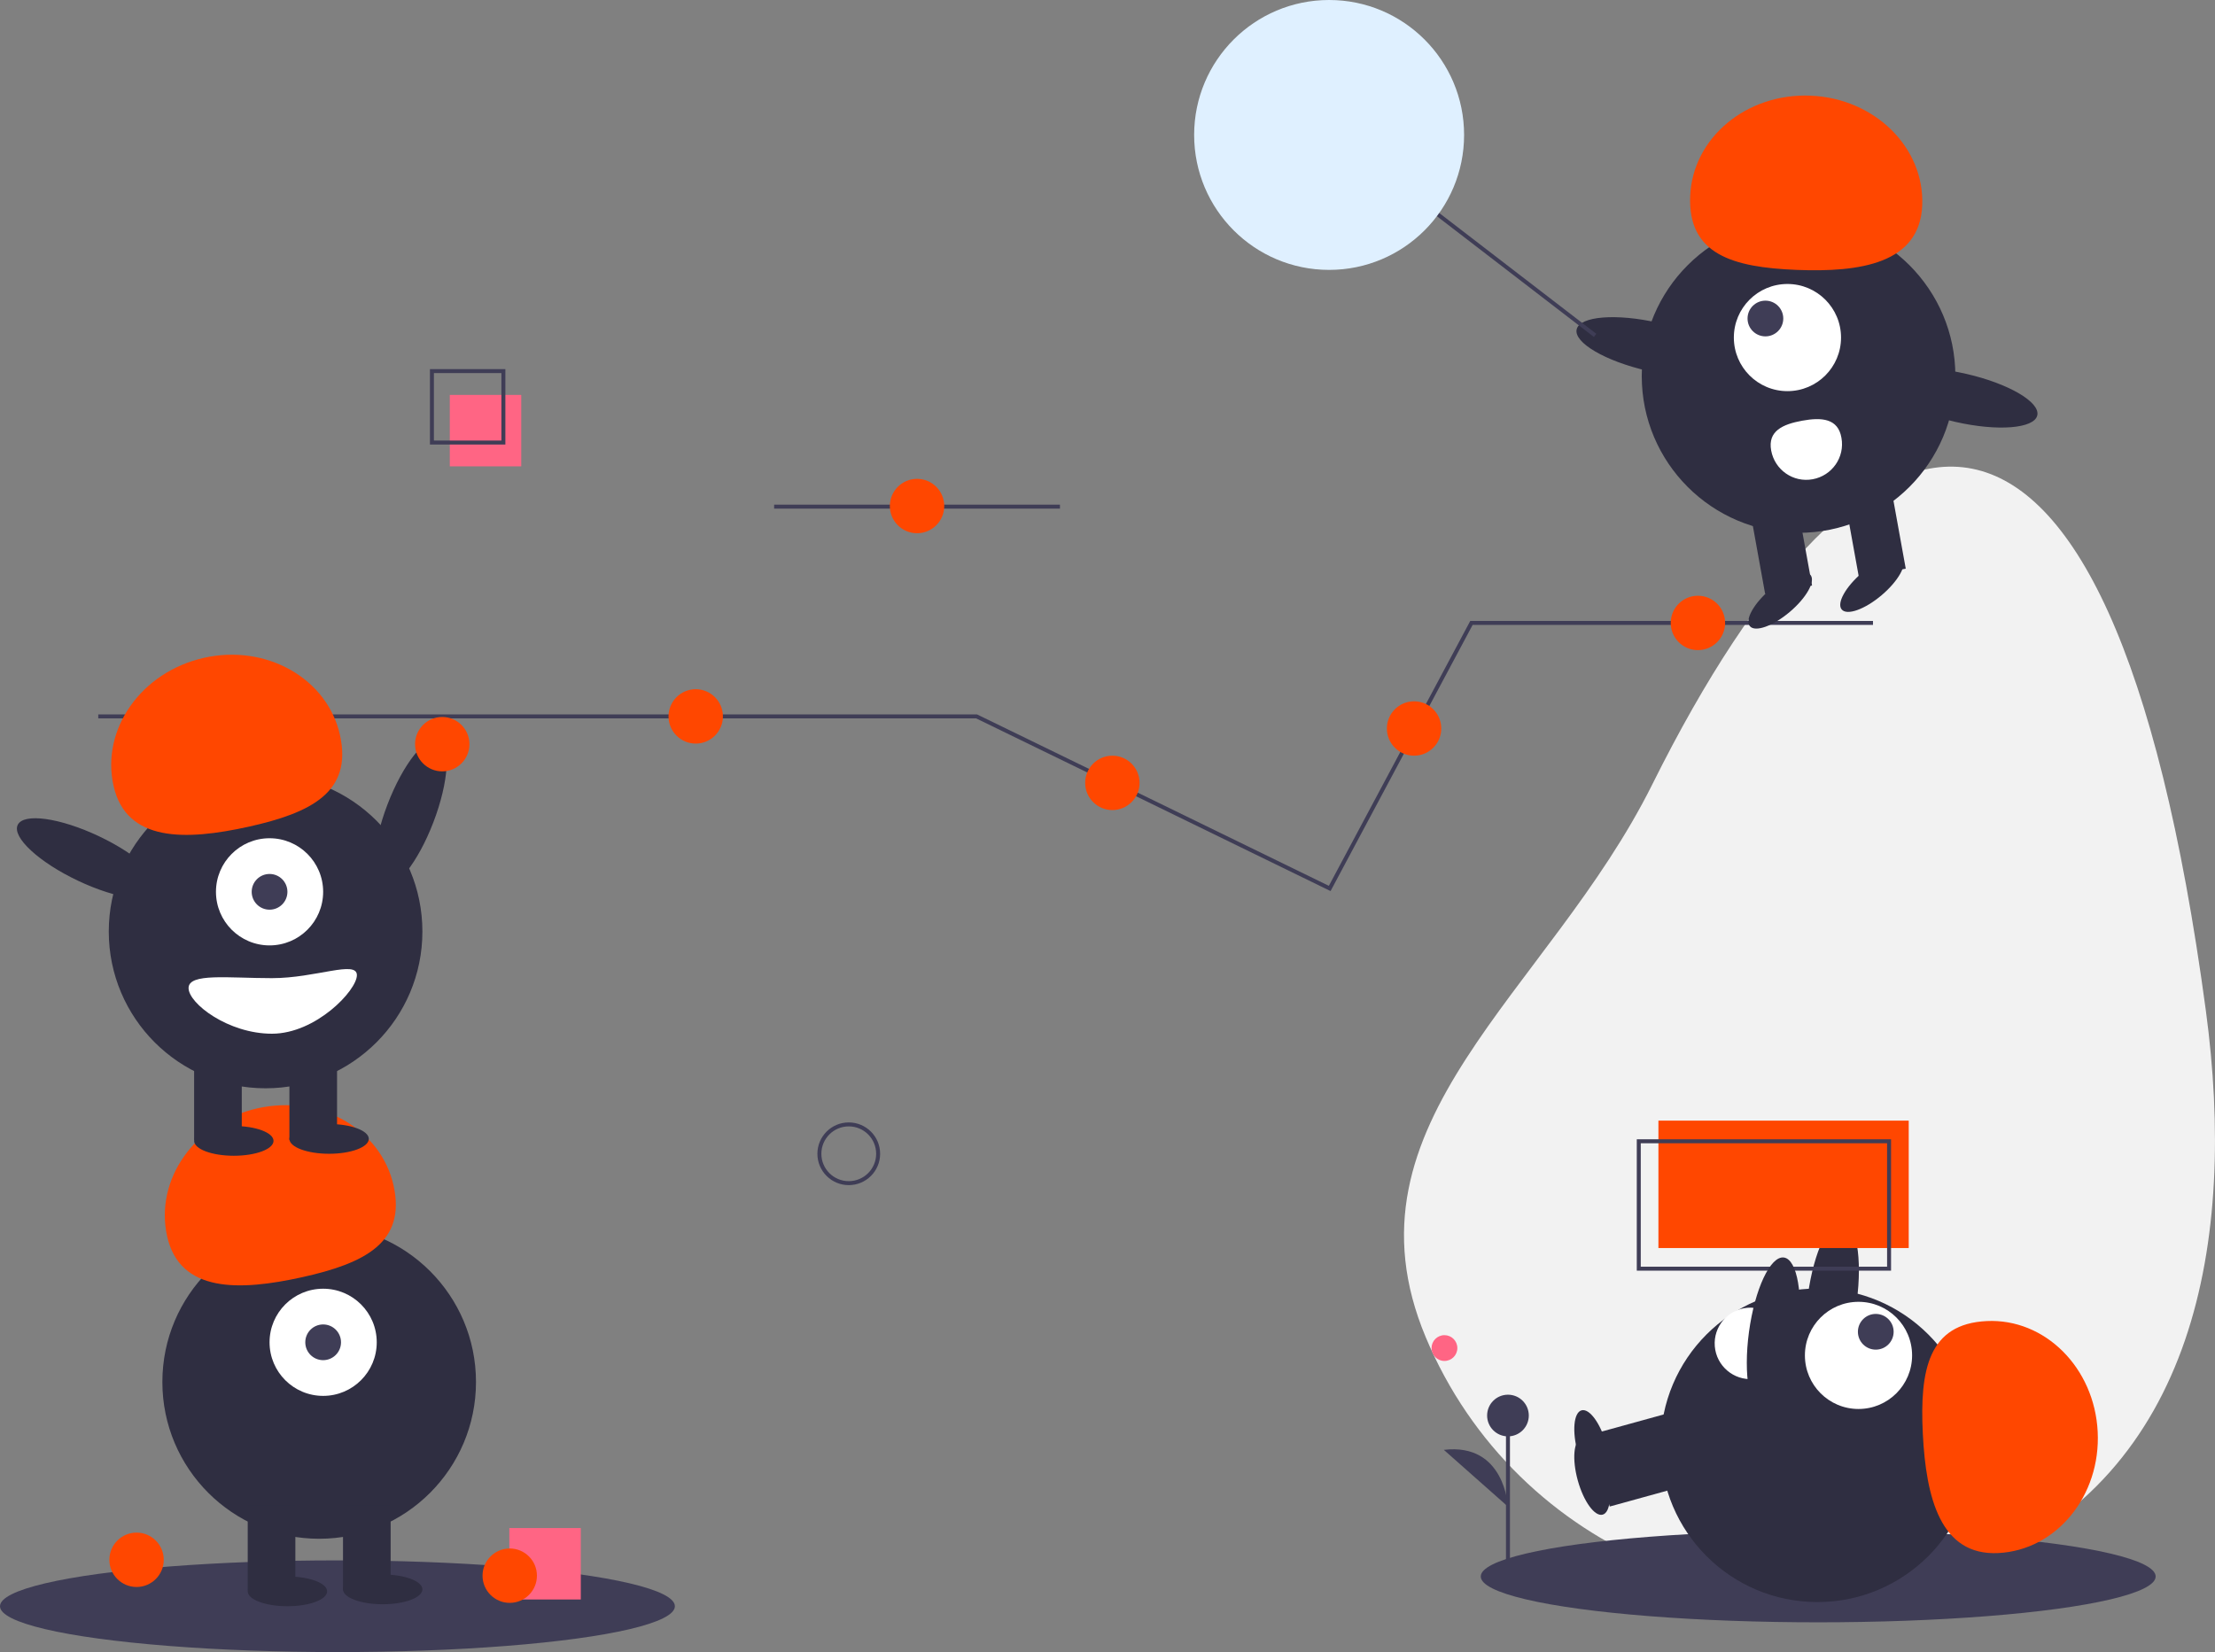 <?xml version="1.0" encoding="utf-8"?>
<!-- Generator: Adobe Illustrator 24.1.0, SVG Export Plug-In . SVG Version: 6.00 Build 0)  -->
<svg version="1.1" id="b32a285a-6b04-4396-8e15-f52ff515c3cb"
	 xmlns="http://www.w3.org/2000/svg" xmlns:xlink="http://www.w3.org/1999/xlink" x="0px" y="0px" viewBox="0 0 1115.9 832.6"
	 style="enable-background:new 0 0 1115.9 832.6;" xml:space="preserve">
<rect x="0" y="0" width="1115.9" height="832.6" fill="#808080" stroke="none"/>
<style type="text/css">
	.st0{fill:none;stroke:#3F3D56;stroke-width:2;stroke-miterlimit:10;}
	.st1{fill:#2F2E41;}
	.st2{fill:#F2F2F2;}
	.st3{fill:#3F3D56;}
	.st4{fill:#FFFFFF;}
	.st5{fill:#FF4700;}
	.st6{fill:#FF6584;}
	.st7{fill:#DFF0FF;}
</style>
<line class="st0" x1="390" y1="255.3" x2="534" y2="255.3"/>
<ellipse transform="matrix(0.357 -0.934 0.934 0.357 -249.791 456.67)" class="st1" cx="206.8" cy="409.8" rx="39.5" ry="12.4"/>
<path class="st2" d="M1111.3,509.3c15.7,116.6-5.7,233.3-114.2,278.8s-233.3-5.7-278.8-114.2s61.8-173.4,114.2-278.8
	C939,181.2,1062.7,147.2,1111.3,509.3z"/>
<ellipse class="st3" cx="916" cy="794.4" rx="170" ry="23.1"/>
<rect x="807.2" y="729.4" transform="matrix(0.964 -0.266 0.266 0.964 -167.583 247.597)" class="st1" width="43" height="24"/>
<ellipse transform="matrix(0.964 -0.266 0.266 0.964 -169.099 240.642)" class="st1" cx="802.3" cy="743.5" rx="7.5" ry="20"/>
<ellipse transform="matrix(0.134 -0.991 0.991 0.134 150.883 1481.415)" class="st1" cx="923.3" cy="654.4" rx="39.5" ry="12.4"/>
<circle class="st1" cx="915.6" cy="728.3" r="79"/>
<rect x="807.2" y="715.4" transform="matrix(0.964 -0.266 0.266 0.964 -163.853 247.091)" class="st1" width="43" height="24"/>
<ellipse transform="matrix(0.964 -0.266 0.266 0.964 -165.369 240.136)" class="st1" cx="802.3" cy="729.5" rx="7.5" ry="20"/>
<circle class="st4" cx="936.3" cy="683" r="27"/>
<circle class="st3" cx="945" cy="671.1" r="9"/>
<path class="st5" d="M1006.8,782.6c29.2-1.5,51.6-28.8,50-61.1s-26.6-57.2-55.9-55.8s-33.8,24.4-32.2,56.7S977.6,784.1,1006.8,782.6
	z"/>
<path class="st4" d="M883.3,694.9c-9.9,0.8-18.6-6.6-19.4-16.5c-0.8-9.9,6.6-18.6,16.5-19.4s12.6,7.1,13.4,17
	S893.2,694.1,883.3,694.9z"/>
<polyline class="st0" points="49.5,361 492,361 560.6,394.4 669.9,447.7 741.3,313.9 943.6,313.9 "/>
<circle class="st5" cx="222.8" cy="375" r="13.7"/>
<circle class="st5" cx="350.5" cy="361" r="13.7"/>
<circle class="st5" cx="560.4" cy="394.5" r="13.7"/>
<circle class="st5" cx="855.4" cy="313.9" r="13.7"/>
<circle class="st5" cx="712.4" cy="367.1" r="13.7"/>
<circle class="st0" cx="427.6" cy="581.4" r="14.8"/>
<ellipse class="st3" cx="170" cy="809.4" rx="170" ry="23.1"/>
<circle class="st1" cx="160.8" cy="696.4" r="79"/>
<rect x="124.8" y="758.4" class="st1" width="24" height="43"/>
<rect x="172.8" y="758.4" class="st1" width="24" height="43"/>
<ellipse class="st1" cx="144.8" cy="801.9" rx="20" ry="7.5"/>
<ellipse class="st1" cx="192.8" cy="800.9" rx="20" ry="7.5"/>
<circle class="st4" cx="162.8" cy="676.4" r="27"/>
<circle class="st3" cx="162.8" cy="676.4" r="9"/>
<path class="st5" d="M84.2,623c-6.4-28.6,14-57.4,45.5-64.5s62.3,10.4,68.6,39s-14.5,39.1-46.1,46.1S90.6,651.5,84.2,623z"/>
<circle class="st1" cx="133.8" cy="469.4" r="79"/>
<rect x="97.8" y="531.4" class="st1" width="24" height="43"/>
<rect x="145.8" y="531.4" class="st1" width="24" height="43"/>
<ellipse class="st1" cx="117.8" cy="574.9" rx="20" ry="7.5"/>
<ellipse class="st1" cx="165.8" cy="573.9" rx="20" ry="7.5"/>
<circle class="st4" cx="135.8" cy="449.4" r="27"/>
<circle class="st3" cx="135.8" cy="449.4" r="9"/>
<path class="st5" d="M57.2,396c-6.4-28.6,14-57.4,45.5-64.5s62.3,10.4,68.6,39s-14.5,39.1-46.1,46.1S63.6,424.5,57.2,396z"/>
<ellipse transform="matrix(0.428 -0.903 0.903 0.428 -365.413 287.821)" class="st1" cx="44.8" cy="432.8" rx="12.4" ry="39.5"/>
<path class="st4" d="M95,497.9c0,7.7,19.9,23,42,23s42.8-21.8,42.8-29.5s-20.7,1.5-42.8,1.5S95,490.2,95,497.9z"/>
<rect x="835.5" y="564.7" class="st5" width="126.1" height="64.2"/>
<rect x="825.6" y="575.1" class="st0" width="126.1" height="64.2"/>
<rect x="226.6" y="199" class="st6" width="36" height="36"/>
<rect x="217.6" y="187" class="st0" width="36" height="36"/>
<circle class="st1" cx="906.1" cy="189.5" r="79"/>
<rect x="932.5" y="245.9" transform="matrix(0.984 -0.178 0.178 0.984 -32.518 172.526)" class="st1" width="24" height="43"/>
<rect x="885.3" y="254.4" transform="matrix(0.984 -0.178 0.178 0.984 -34.797 164.254)" class="st1" width="24" height="43"/>
<ellipse transform="matrix(0.763 -0.646 0.646 0.763 17.075 651.352)" class="st1" cx="897" cy="302.4" rx="20" ry="7.5"/>
<ellipse transform="matrix(0.763 -0.646 0.646 0.763 33.442 679.258)" class="st1" cx="943.3" cy="294" rx="20" ry="7.5"/>
<circle class="st4" cx="900.5" cy="170.1" r="27"/>
<circle class="st3" cx="889.4" cy="160.5" r="9"/>
<path class="st5" d="M968.4,103.5c1.2-29.2-24-54-56.3-55.3s-59.4,21.3-60.6,50.6s21.3,35.9,53.5,37.2S967.2,132.8,968.4,103.5z"/>
<ellipse transform="matrix(0.223 -0.975 0.975 0.223 476.32 948.009)" class="st1" cx="833.1" cy="175.1" rx="12.4" ry="39.5"/>
<ellipse transform="matrix(0.223 -0.975 0.975 0.223 571.611 1119.189)" class="st1" cx="988.2" cy="200.9" rx="12.4" ry="39.5"/>
<path class="st4" d="M927.7,220.6c1.8,9.8-4.7,19.1-14.5,20.9c-9.8,1.8-19.1-4.7-20.9-14.5s5.8-13.2,15.6-15S926,210.8,927.7,220.6z
	"/>
<line class="st0" x1="712.6" y1="99" x2="803.6" y2="169"/>
<circle class="st7" cx="669.6" cy="68" r="68"/>
<ellipse transform="matrix(0.134 -0.991 0.991 0.134 106.613 1468.282)" class="st1" cx="893.7" cy="673.1" rx="39.5" ry="12.4"/>
<circle class="st5" cx="68.8" cy="786" r="13.7"/>
<rect x="256.6" y="770" class="st6" width="36" height="36"/>
<circle class="st5" cx="256.8" cy="794" r="13.7"/>
<circle class="st5" cx="462" cy="255" r="13.7"/>
<circle class="st6" cx="727.7" cy="679.3" r="6.5"/>
<line class="st0" x1="759.7" y1="787.7" x2="759.7" y2="713.3"/>
<circle class="st3" cx="759.7" cy="713.3" r="10.5"/>
<path class="st3" d="M759.7,759.2c0,0-1.5-32.3-32.3-28.6"/>
</svg>
